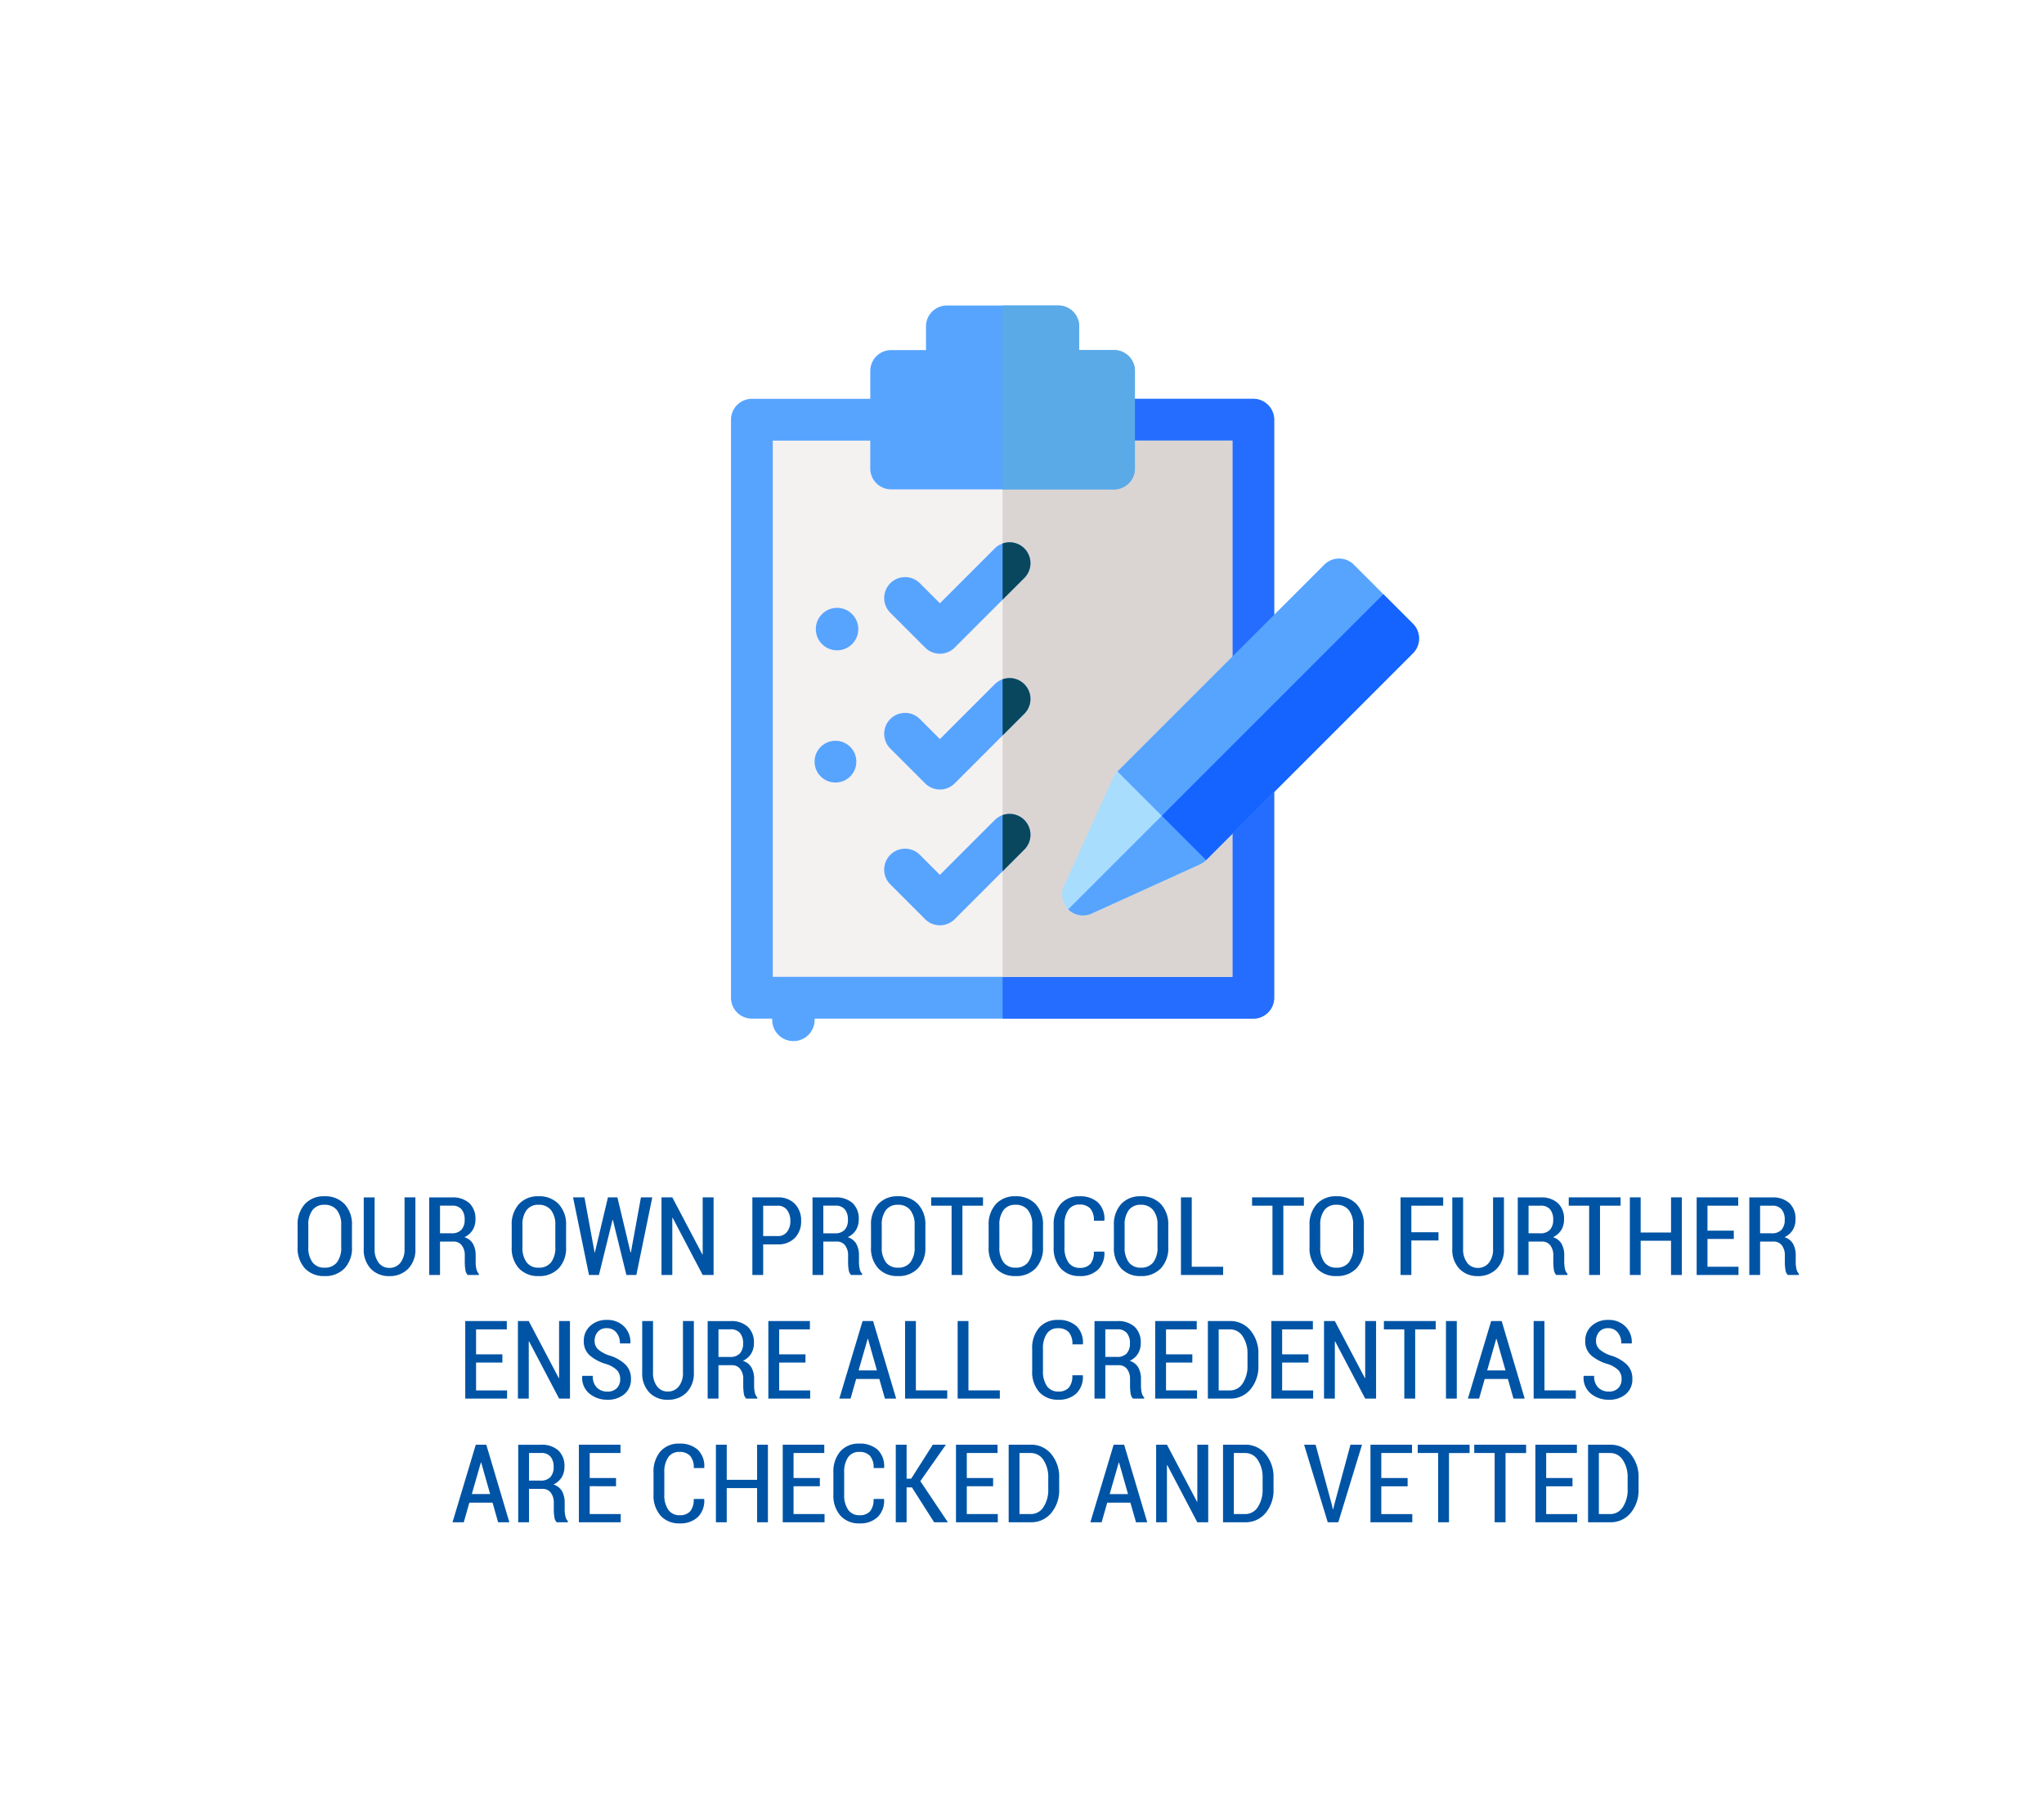 <svg xmlns="http://www.w3.org/2000/svg" xmlns:xlink="http://www.w3.org/1999/xlink" viewBox="0 0 281 249">
  <defs>
    <filter id="Rectangle_400" x="0" y="0" width="281" height="249" filterUnits="userSpaceOnUse">
      <feOffset dy="3" input="SourceAlpha"/>
      <feGaussianBlur stdDeviation="3" result="blur"/>
      <feFlood flood-color="#95b2bb"/>
      <feComposite operator="in" in2="blur"/>
      <feComposite in="SourceGraphic"/>
    </filter>
  </defs>
  <g id="Group_1074" data-name="Group 1074" transform="translate(-1104)">
    <g transform="matrix(1, 0, 0, 1, 1104, 0)" filter="url(#Rectangle_400)">
      <path id="Rectangle_400-2" data-name="Rectangle 400" d="M2,0H227a36,36,0,0,1,36,36V195a36,36,0,0,1-36,36H36A36,36,0,0,1,0,195V2A2,2,0,0,1,2,0Z" transform="translate(9 6)" fill="#fff"/>
    </g>
    <g id="Group_1073" data-name="Group 1073">
      <path id="Path_4760" data-name="Path 4760" d="M-95.614-3.86A4.07,4.07,0,0,1-96.639-.9,3.648,3.648,0,0,1-99.386.154a3.548,3.548,0,0,1-2.7-1.058,4.124,4.124,0,0,1-1-2.955V-6.79a4.154,4.154,0,0,1,1-2.959,3.52,3.52,0,0,1,2.7-1.069,3.647,3.647,0,0,1,2.75,1.066A4.088,4.088,0,0,1-95.614-6.79Zm-1.479-2.952a3.244,3.244,0,0,0-.6-2.113,2.085,2.085,0,0,0-1.7-.721,1.98,1.98,0,0,0-1.644.721,3.333,3.333,0,0,0-.575,2.113V-3.86a3.361,3.361,0,0,0,.579,2.131A1.986,1.986,0,0,0-99.386-1a2.075,2.075,0,0,0,1.7-.721,3.3,3.3,0,0,0,.593-2.135Zm10.2-3.853v7.053a3.742,3.742,0,0,1-1,2.769,3.5,3.5,0,0,1-2.585,1,3.393,3.393,0,0,1-2.538-1,3.785,3.785,0,0,1-.978-2.765v-7.053H-92.5v7.053a3.02,3.02,0,0,0,.56,1.937,1.791,1.791,0,0,0,1.469.7,1.866,1.866,0,0,0,1.512-.7,2.963,2.963,0,0,0,.575-1.941v-7.053Zm3.384,6.072V0h-1.487V-10.657h3.142a3.35,3.35,0,0,1,2.377.784,2.927,2.927,0,0,1,.839,2.249,2.7,2.7,0,0,1-.392,1.461,2.583,2.583,0,0,1-1.124.97,2.041,2.041,0,0,1,1.183.923,3.218,3.218,0,0,1,.363,1.6v.93a4.182,4.182,0,0,0,.1.916,1.283,1.283,0,0,0,.337.659V0h-1.531a1.268,1.268,0,0,1-.326-.736,6.64,6.64,0,0,1-.077-1.022v-.9a2.209,2.209,0,0,0-.414-1.414,1.384,1.384,0,0,0-1.146-.52Zm0-1.135h1.582a1.746,1.746,0,0,0,1.362-.487A1.99,1.99,0,0,0-80.123-7.6a2.133,2.133,0,0,0-.428-1.421,1.61,1.61,0,0,0-1.3-.505h-1.655ZM-66.178-3.86A4.07,4.07,0,0,1-67.2-.9,3.648,3.648,0,0,1-69.95.154,3.548,3.548,0,0,1-72.653-.9a4.124,4.124,0,0,1-1-2.955V-6.79a4.154,4.154,0,0,1,1-2.959,3.52,3.52,0,0,1,2.7-1.069,3.647,3.647,0,0,1,2.75,1.066A4.088,4.088,0,0,1-66.178-6.79Zm-1.479-2.952a3.244,3.244,0,0,0-.6-2.113,2.085,2.085,0,0,0-1.7-.721,1.98,1.98,0,0,0-1.644.721,3.333,3.333,0,0,0-.575,2.113V-3.86A3.361,3.361,0,0,0-71.6-1.729,1.986,1.986,0,0,0-69.95-1a2.075,2.075,0,0,0,1.7-.721,3.3,3.3,0,0,0,.593-2.135Zm10.342,3.728h.044l1.384-7.581h1.56L-56.517,0h-1.37l-1.86-7.566h-.044L-61.659,0h-1.37l-2.19-10.664h1.567L-62.26-3.1h.044l1.794-7.566h1.3ZM-45.9,0H-47.4L-51.53-7.866l-.044.015V0H-53.06V-10.664h1.487l4.131,7.844.044-.007v-7.837H-45.9Zm6.819-4.2V0h-1.487V-10.664h3.464a3.152,3.152,0,0,1,2.377.89,3.224,3.224,0,0,1,.861,2.34,3.221,3.221,0,0,1-.861,2.344,3.159,3.159,0,0,1-2.377.886Zm0-1.143h1.978a1.543,1.543,0,0,0,1.311-.59,2.386,2.386,0,0,0,.447-1.483,2.46,2.46,0,0,0-.443-1.5,1.53,1.53,0,0,0-1.315-.6h-1.978Zm8.269.754V0H-32.3V-10.657h3.142a3.35,3.35,0,0,1,2.377.784,2.927,2.927,0,0,1,.839,2.249,2.7,2.7,0,0,1-.392,1.461,2.583,2.583,0,0,1-1.124.97,2.041,2.041,0,0,1,1.183.923,3.218,3.218,0,0,1,.363,1.6v.93a4.182,4.182,0,0,0,.1.916,1.283,1.283,0,0,0,.337.659V0h-1.531a1.268,1.268,0,0,1-.326-.736,6.64,6.64,0,0,1-.077-1.022v-.9a2.209,2.209,0,0,0-.414-1.414,1.384,1.384,0,0,0-1.146-.52Zm0-1.135h1.582a1.746,1.746,0,0,0,1.362-.487A1.99,1.99,0,0,0-27.433-7.6a2.133,2.133,0,0,0-.428-1.421,1.61,1.61,0,0,0-1.3-.505h-1.655ZM-16.783-3.86A4.07,4.07,0,0,1-17.809-.9,3.648,3.648,0,0,1-20.555.154,3.548,3.548,0,0,1-23.258-.9a4.124,4.124,0,0,1-1-2.955V-6.79a4.154,4.154,0,0,1,1-2.959,3.52,3.52,0,0,1,2.7-1.069,3.647,3.647,0,0,1,2.75,1.066A4.088,4.088,0,0,1-16.783-6.79Zm-1.479-2.952a3.244,3.244,0,0,0-.6-2.113,2.085,2.085,0,0,0-1.7-.721,1.98,1.98,0,0,0-1.644.721,3.333,3.333,0,0,0-.575,2.113V-3.86A3.361,3.361,0,0,0-22.2-1.729,1.986,1.986,0,0,0-20.555-1a2.075,2.075,0,0,0,1.7-.721,3.3,3.3,0,0,0,.593-2.135Zm9.4-2.71h-2.827V0H-13.18V-9.521h-2.805v-1.143h7.126ZM-.612-3.86A4.07,4.07,0,0,1-1.637-.9,3.648,3.648,0,0,1-4.384.154,3.548,3.548,0,0,1-7.086-.9a4.124,4.124,0,0,1-1-2.955V-6.79a4.154,4.154,0,0,1,1-2.959,3.52,3.52,0,0,1,2.7-1.069,3.647,3.647,0,0,1,2.75,1.066A4.088,4.088,0,0,1-.612-6.79ZM-2.091-6.812a3.244,3.244,0,0,0-.6-2.113,2.085,2.085,0,0,0-1.7-.721,1.98,1.98,0,0,0-1.644.721A3.333,3.333,0,0,0-6.61-6.812V-3.86a3.361,3.361,0,0,0,.579,2.131A1.986,1.986,0,0,0-4.384-1a2.075,2.075,0,0,0,1.7-.721A3.3,3.3,0,0,0-2.091-3.86Zm9.9,3.6.015.044A3.144,3.144,0,0,1,6.94-.718a3.458,3.458,0,0,1-2.5.872A3.393,3.393,0,0,1,1.827-.9,4.174,4.174,0,0,1,.853-3.845V-6.8a4.245,4.245,0,0,1,.959-2.952,3.3,3.3,0,0,1,2.578-1.062,3.614,3.614,0,0,1,2.549.846A3.118,3.118,0,0,1,7.826-7.5l-.015.044H6.383a2.414,2.414,0,0,0-.5-1.681,1.938,1.938,0,0,0-1.494-.538,1.763,1.763,0,0,0-1.516.736A3.558,3.558,0,0,0,2.34-6.826v2.981a3.532,3.532,0,0,0,.549,2.131,1.82,1.82,0,0,0,1.553.74,1.864,1.864,0,0,0,1.45-.531,2.485,2.485,0,0,0,.483-1.7Zm8.8-.652A4.07,4.07,0,0,1,15.582-.9,3.648,3.648,0,0,1,12.836.154,3.548,3.548,0,0,1,10.133-.9a4.124,4.124,0,0,1-1-2.955V-6.79a4.154,4.154,0,0,1,1-2.959,3.52,3.52,0,0,1,2.7-1.069,3.647,3.647,0,0,1,2.75,1.066A4.088,4.088,0,0,1,16.608-6.79ZM15.128-6.812a3.244,3.244,0,0,0-.6-2.113,2.085,2.085,0,0,0-1.7-.721,1.98,1.98,0,0,0-1.644.721,3.333,3.333,0,0,0-.575,2.113V-3.86a3.361,3.361,0,0,0,.579,2.131A1.986,1.986,0,0,0,12.836-1a2.075,2.075,0,0,0,1.7-.721,3.3,3.3,0,0,0,.593-2.135Zm4.709,5.684h4.314V0h-5.8V-10.664h1.487ZM35.255-9.521H32.428V0H30.934V-9.521H28.129v-1.143h7.126ZM43.5-3.86A4.07,4.07,0,0,1,42.477-.9,3.648,3.648,0,0,1,39.73.154,3.548,3.548,0,0,1,37.028-.9a4.124,4.124,0,0,1-1-2.955V-6.79a4.154,4.154,0,0,1,1-2.959,3.52,3.52,0,0,1,2.7-1.069,3.647,3.647,0,0,1,2.75,1.066A4.088,4.088,0,0,1,43.5-6.79ZM42.023-6.812a3.244,3.244,0,0,0-.6-2.113,2.085,2.085,0,0,0-1.7-.721,1.98,1.98,0,0,0-1.644.721A3.333,3.333,0,0,0,37.5-6.812V-3.86a3.361,3.361,0,0,0,.579,2.131A1.986,1.986,0,0,0,39.73-1a2.075,2.075,0,0,0,1.7-.721,3.3,3.3,0,0,0,.593-2.135ZM53.756-4.739H50.028V0H48.541V-10.664H54.4v1.143H50.028v3.647h3.728Zm9-5.925v7.053a3.742,3.742,0,0,1-1,2.769,3.5,3.5,0,0,1-2.585,1,3.393,3.393,0,0,1-2.538-1,3.785,3.785,0,0,1-.978-2.765v-7.053h1.487v7.053a3.02,3.02,0,0,0,.56,1.937,1.791,1.791,0,0,0,1.469.7,1.866,1.866,0,0,0,1.512-.7,2.963,2.963,0,0,0,.575-1.941v-7.053Zm3.384,6.072V0H64.655V-10.657H67.8a3.35,3.35,0,0,1,2.377.784,2.927,2.927,0,0,1,.839,2.249,2.7,2.7,0,0,1-.392,1.461,2.583,2.583,0,0,1-1.124.97,2.041,2.041,0,0,1,1.183.923,3.218,3.218,0,0,1,.363,1.6v.93a4.182,4.182,0,0,0,.1.916,1.283,1.283,0,0,0,.337.659V0H69.943a1.268,1.268,0,0,1-.326-.736,6.64,6.64,0,0,1-.077-1.022v-.9a2.209,2.209,0,0,0-.414-1.414,1.384,1.384,0,0,0-1.146-.52Zm0-1.135h1.582a1.746,1.746,0,0,0,1.362-.487A1.99,1.99,0,0,0,69.525-7.6,2.133,2.133,0,0,0,69.1-9.016a1.61,1.61,0,0,0-1.3-.505H66.141ZM78.79-9.521H75.963V0H74.469V-9.521H71.664v-1.143H78.79ZM87.213,0H85.726V-4.7H81.552V0H80.065V-10.664h1.487v4.827h4.175v-4.827h1.487Zm7.141-4.951H90.736v3.823H95V0h-5.75V-10.664h5.713v1.143H90.736v3.435h3.618Zm3.618.359V0H96.486V-10.657h3.142A3.35,3.35,0,0,1,102-9.873a2.927,2.927,0,0,1,.839,2.249,2.7,2.7,0,0,1-.392,1.461,2.583,2.583,0,0,1-1.124.97,2.041,2.041,0,0,1,1.183.923,3.218,3.218,0,0,1,.363,1.6v.93a4.182,4.182,0,0,0,.1.916,1.283,1.283,0,0,0,.337.659V0h-1.531a1.268,1.268,0,0,1-.326-.736,6.64,6.64,0,0,1-.077-1.022v-.9a2.209,2.209,0,0,0-.414-1.414,1.384,1.384,0,0,0-1.146-.52Zm0-1.135h1.582a1.746,1.746,0,0,0,1.362-.487,1.99,1.99,0,0,0,.439-1.381,2.133,2.133,0,0,0-.428-1.421,1.61,1.61,0,0,0-1.3-.505H97.972ZM-74.934,12.049h-3.618v3.823h4.263V17h-5.75V6.336h5.713V7.479h-4.226v3.435h3.618ZM-65.64,17h-1.494l-4.131-7.866-.044.015V17H-72.8V6.336h1.487l4.131,7.844.044-.007V6.336h1.494Zm6.9-2.681a1.752,1.752,0,0,0-.417-1.2,3.657,3.657,0,0,0-1.472-.861,6.043,6.043,0,0,1-2.307-1.208,2.546,2.546,0,0,1-.806-1.97A2.7,2.7,0,0,1-62.853,7a3.243,3.243,0,0,1,2.281-.817A3.179,3.179,0,0,1-58.2,7.09a3.018,3.018,0,0,1,.864,2.278l-.015.044h-1.428a2.242,2.242,0,0,0-.5-1.516,1.646,1.646,0,0,0-1.311-.579,1.544,1.544,0,0,0-1.227.5,1.823,1.823,0,0,0-.436,1.245,1.545,1.545,0,0,0,.461,1.15,4.449,4.449,0,0,0,1.553.857,5.463,5.463,0,0,1,2.219,1.245,2.71,2.71,0,0,1,.762,1.992,2.6,2.6,0,0,1-.9,2.076,3.481,3.481,0,0,1-2.355.773,3.79,3.79,0,0,1-2.446-.835,2.8,2.8,0,0,1-1-2.4l.015-.044H-62.5A2.107,2.107,0,0,0-61.93,15.5a2.012,2.012,0,0,0,1.425.535,1.76,1.76,0,0,0,1.3-.465A1.68,1.68,0,0,0-58.74,14.319Zm10.129-7.983v7.053a3.742,3.742,0,0,1-1,2.769,3.5,3.5,0,0,1-2.585,1,3.393,3.393,0,0,1-2.538-1,3.785,3.785,0,0,1-.978-2.765V6.336h1.487v7.053a3.02,3.02,0,0,0,.56,1.937,1.791,1.791,0,0,0,1.469.7,1.866,1.866,0,0,0,1.512-.7,2.963,2.963,0,0,0,.575-1.941V6.336Zm3.384,6.072V17h-1.487V6.343h3.142a3.35,3.35,0,0,1,2.377.784,2.927,2.927,0,0,1,.839,2.249,2.7,2.7,0,0,1-.392,1.461,2.583,2.583,0,0,1-1.124.97,2.041,2.041,0,0,1,1.183.923,3.218,3.218,0,0,1,.363,1.6v.93a4.182,4.182,0,0,0,.1.916,1.283,1.283,0,0,0,.337.659V17h-1.531a1.268,1.268,0,0,1-.326-.736,6.64,6.64,0,0,1-.077-1.022v-.9a2.209,2.209,0,0,0-.414-1.414,1.384,1.384,0,0,0-1.146-.52Zm0-1.135h1.582a1.746,1.746,0,0,0,1.362-.487A1.99,1.99,0,0,0-41.843,9.4a2.133,2.133,0,0,0-.428-1.421,1.61,1.61,0,0,0-1.3-.505h-1.655Zm11.96.776h-3.618v3.823h4.263V17h-5.75V6.336h5.713V7.479h-4.226v3.435h3.618ZM-23.115,14.3H-26.3L-27.07,17h-1.545l3.2-10.664h1.443L-20.8,17h-1.545Zm-2.849-1.179h2.52l-1.23-4.336h-.044Zm7.874,2.747h4.314V17h-5.8V6.336h1.487Zm7.229,0h4.314V17h-5.8V6.336h1.487Zm15.71-2.08.015.044a3.144,3.144,0,0,1-.879,2.446,3.458,3.458,0,0,1-2.5.872A3.393,3.393,0,0,1-1.128,16.1,4.174,4.174,0,0,1-2.1,13.155V10.2a4.245,4.245,0,0,1,.959-2.952A3.3,3.3,0,0,1,1.436,6.182a3.614,3.614,0,0,1,2.549.846A3.118,3.118,0,0,1,4.871,9.5l-.015.044H3.428a2.414,2.414,0,0,0-.5-1.681,1.938,1.938,0,0,0-1.494-.538,1.763,1.763,0,0,0-1.516.736,3.558,3.558,0,0,0-.535,2.113v2.981a3.532,3.532,0,0,0,.549,2.131,1.82,1.82,0,0,0,1.553.74,1.864,1.864,0,0,0,1.45-.531,2.485,2.485,0,0,0,.483-1.7Zm3.105-1.384V17H6.467V6.343H9.609a3.35,3.35,0,0,1,2.377.784,2.927,2.927,0,0,1,.839,2.249,2.7,2.7,0,0,1-.392,1.461,2.583,2.583,0,0,1-1.124.97,2.041,2.041,0,0,1,1.183.923,3.218,3.218,0,0,1,.363,1.6v.93a4.182,4.182,0,0,0,.1.916,1.283,1.283,0,0,0,.337.659V17H11.755a1.268,1.268,0,0,1-.326-.736,6.64,6.64,0,0,1-.077-1.022v-.9a2.209,2.209,0,0,0-.414-1.414,1.384,1.384,0,0,0-1.146-.52Zm0-1.135H9.536a1.746,1.746,0,0,0,1.362-.487A1.99,1.99,0,0,0,11.338,9.4a2.133,2.133,0,0,0-.428-1.421,1.61,1.61,0,0,0-1.3-.505H7.954Zm11.96.776H16.3v3.823h4.263V17H14.81V6.336h5.713V7.479H16.3v3.435h3.618ZM22.053,17V6.336h3.025A3.543,3.543,0,0,1,27.9,7.618,4.9,4.9,0,0,1,29,10.914V12.43a4.879,4.879,0,0,1-1.095,3.3A3.551,3.551,0,0,1,25.078,17ZM23.54,7.479v8.394h1.538a2.034,2.034,0,0,0,1.758-.963A4.3,4.3,0,0,0,27.5,12.43V10.9a4.259,4.259,0,0,0-.659-2.457,2.034,2.034,0,0,0-1.758-.963Zm12.341,4.57H32.263v3.823h4.263V17h-5.75V6.336h5.713V7.479H32.263v3.435h3.618ZM45.176,17H43.682L39.551,9.134l-.044.015V17H38.02V6.336h1.487l4.131,7.844.044-.007V6.336h1.494Zm8.2-9.521H50.552V17H49.058V7.479H46.252V6.336h7.126ZM56.272,17H54.785V6.336h1.487ZM63.3,14.3H60.11L59.341,17H57.8L61,6.336h1.443L65.61,17H64.065Zm-2.849-1.179h2.52L61.736,8.79h-.044Zm7.874,2.747h4.314V17h-5.8V6.336H68.32Zm10.605-1.553a1.752,1.752,0,0,0-.417-1.2,3.657,3.657,0,0,0-1.472-.861,6.043,6.043,0,0,1-2.307-1.208,2.546,2.546,0,0,1-.806-1.97A2.7,2.7,0,0,1,74.813,7a3.243,3.243,0,0,1,2.281-.817,3.179,3.179,0,0,1,2.373.908,3.018,3.018,0,0,1,.864,2.278l-.015.044H78.889a2.242,2.242,0,0,0-.5-1.516,1.646,1.646,0,0,0-1.311-.579,1.544,1.544,0,0,0-1.227.5,1.823,1.823,0,0,0-.436,1.245,1.545,1.545,0,0,0,.461,1.15,4.449,4.449,0,0,0,1.553.857,5.463,5.463,0,0,1,2.219,1.245,2.71,2.71,0,0,1,.762,1.992,2.6,2.6,0,0,1-.9,2.076,3.481,3.481,0,0,1-2.355.773,3.79,3.79,0,0,1-2.446-.835,2.8,2.8,0,0,1-1-2.4l.015-.044h1.436a2.107,2.107,0,0,0,.575,1.619,2.012,2.012,0,0,0,1.425.535,1.76,1.76,0,0,0,1.3-.465A1.68,1.68,0,0,0,78.926,14.319ZM-76.289,31.3h-3.186l-.769,2.7H-81.79l3.2-10.664h1.443L-73.975,34H-75.52Zm-2.849-1.179h2.52l-1.23-4.336h-.044Zm7.866-.718V34h-1.487V23.343h3.142a3.35,3.35,0,0,1,2.377.784,2.927,2.927,0,0,1,.839,2.249,2.7,2.7,0,0,1-.392,1.461,2.583,2.583,0,0,1-1.124.97,2.041,2.041,0,0,1,1.183.923,3.218,3.218,0,0,1,.363,1.6v.93a4.182,4.182,0,0,0,.1.916,1.283,1.283,0,0,0,.337.659V34h-1.531a1.268,1.268,0,0,1-.326-.736,6.64,6.64,0,0,1-.077-1.022v-.9a2.209,2.209,0,0,0-.414-1.414,1.384,1.384,0,0,0-1.146-.52Zm0-1.135h1.582a1.746,1.746,0,0,0,1.362-.487,1.99,1.99,0,0,0,.439-1.381,2.133,2.133,0,0,0-.428-1.421,1.61,1.61,0,0,0-1.3-.505h-1.655Zm11.96.776H-62.93v3.823h4.263V34h-5.75V23.336H-58.7v1.143H-62.93v3.435h3.618ZM-47.2,30.792l.015.044a3.144,3.144,0,0,1-.879,2.446,3.458,3.458,0,0,1-2.5.872A3.393,3.393,0,0,1-53.181,33.1a4.174,4.174,0,0,1-.974-2.948V27.2a4.245,4.245,0,0,1,.959-2.952,3.3,3.3,0,0,1,2.578-1.062,3.614,3.614,0,0,1,2.549.846,3.118,3.118,0,0,1,.886,2.472l-.015.044h-1.428a2.414,2.414,0,0,0-.5-1.681,1.938,1.938,0,0,0-1.494-.538,1.763,1.763,0,0,0-1.516.736,3.558,3.558,0,0,0-.535,2.113v2.981a3.532,3.532,0,0,0,.549,2.131,1.82,1.82,0,0,0,1.553.74,1.864,1.864,0,0,0,1.45-.531,2.485,2.485,0,0,0,.483-1.7ZM-38.43,34h-1.487V29.3h-4.175V34h-1.487V23.336h1.487v4.827h4.175V23.336h1.487Zm7.141-4.951h-3.618v3.823h4.263V34h-5.75V23.336h5.713v1.143h-4.226v3.435h3.618Zm8.811,1.743.015.044a3.144,3.144,0,0,1-.879,2.446,3.458,3.458,0,0,1-2.5.872A3.393,3.393,0,0,1-28.455,33.1a4.174,4.174,0,0,1-.974-2.948V27.2a4.245,4.245,0,0,1,.959-2.952,3.3,3.3,0,0,1,2.578-1.062,3.614,3.614,0,0,1,2.549.846,3.118,3.118,0,0,1,.886,2.472l-.015.044H-23.9a2.414,2.414,0,0,0-.5-1.681,1.938,1.938,0,0,0-1.494-.538,1.763,1.763,0,0,0-1.516.736,3.558,3.558,0,0,0-.535,2.113v2.981a3.532,3.532,0,0,0,.549,2.131,1.82,1.82,0,0,0,1.553.74,1.864,1.864,0,0,0,1.45-.531,2.485,2.485,0,0,0,.483-1.7Zm3.845-1.589h-.732V34h-1.487V23.336h1.487v4.673h.63l2.974-4.673h1.8l-3.516,5.01L-13.689,34h-1.89Zm11.162-.154h-3.618v3.823h4.263V34h-5.75V23.336h5.713v1.143h-4.226v3.435h3.618ZM-5.332,34V23.336h3.025A3.543,3.543,0,0,1,.516,24.618a4.9,4.9,0,0,1,1.095,3.3V29.43a4.879,4.879,0,0,1-1.095,3.3A3.551,3.551,0,0,1-2.307,34Zm1.487-9.521v8.394h1.538a2.034,2.034,0,0,0,1.758-.963A4.3,4.3,0,0,0,.11,29.43V27.9a4.259,4.259,0,0,0-.659-2.457,2.034,2.034,0,0,0-1.758-.963ZM11.4,31.3H8.218L7.449,34H5.9L9.1,23.336h1.443L13.718,34H12.173ZM8.555,30.125h2.52L9.844,25.79H9.8ZM22.1,34H20.6l-4.131-7.866-.044.015V34H14.941V23.336h1.487l4.131,7.844.044-.007V23.336H22.1Zm2.036,0V23.336h3.025a3.543,3.543,0,0,1,2.823,1.282,4.9,4.9,0,0,1,1.095,3.3V29.43a4.879,4.879,0,0,1-1.095,3.3A3.551,3.551,0,0,1,27.158,34Zm1.487-9.521v8.394h1.538a2.034,2.034,0,0,0,1.758-.963,4.3,4.3,0,0,0,.659-2.479V27.9a4.259,4.259,0,0,0-.659-2.457,2.034,2.034,0,0,0-1.758-.963Zm13.462,7.075.154.652h.044l.154-.645,2.219-8.225h1.589L39.983,34h-1.45L35.281,23.336h1.582Zm10.43-2.5H45.894v3.823h4.263V34h-5.75V23.336H50.12v1.143H45.894v3.435h3.618Zm8.518-4.57H55.2V34H53.708V24.479H50.9V23.336H58.03Zm7.771,0H62.974V34H61.479V24.479H58.674V23.336H65.8Zm6.379,4.57H68.562v3.823h4.263V34h-5.75V23.336h5.713v1.143H68.562v3.435H72.18ZM74.319,34V23.336h3.025a3.543,3.543,0,0,1,2.823,1.282,4.9,4.9,0,0,1,1.095,3.3V29.43a4.879,4.879,0,0,1-1.095,3.3A3.551,3.551,0,0,1,77.344,34Zm1.487-9.521v8.394h1.538a2.034,2.034,0,0,0,1.758-.963,4.3,4.3,0,0,0,.659-2.479V27.9a4.259,4.259,0,0,0-.659-2.457,2.034,2.034,0,0,0-1.758-.963Z" transform="translate(1248 175.273)" fill="#0054a5"/>
      <g id="list" transform="translate(1204.494 42)">
        <path id="Path_933" data-name="Path 933" d="M80.8,152.206H11.872A2.872,2.872,0,0,1,9,149.334V69.872A2.872,2.872,0,0,1,11.872,67H80.8a2.872,2.872,0,0,1,2.872,2.872v79.462A2.872,2.872,0,0,1,80.8,152.206Z" transform="translate(-9 -54.171)" fill="#57a4ff"/>
        <path id="Path_934" data-name="Path 934" d="M238.465,67H204v85.206h34.465a2.872,2.872,0,0,0,2.872-2.872V69.872A2.872,2.872,0,0,0,238.465,67Z" transform="translate(-166.663 -54.171)" fill="#246dff"/>
        <path id="Path_935" data-name="Path 935" d="M39,97h63.186v73.717H39Z" transform="translate(-33.256 -78.427)" fill="#f4f1f1"/>
        <path id="Path_936" data-name="Path 936" d="M204,97h31.593v73.717H204Z" transform="translate(-166.663 -78.427)" fill="#dad5d3"/>
        <g id="Group_239" data-name="Group 239" transform="translate(21.062 32.551)">
          <path id="Path_937" data-name="Path 937" d="M126.659,185.318a2.862,2.862,0,0,1-2.031-.841l-4.787-4.787a2.872,2.872,0,1,1,4.062-4.062l2.756,2.756,7.543-7.543a2.872,2.872,0,0,1,4.062,4.062l-9.574,9.574A2.863,2.863,0,0,1,126.659,185.318Z" transform="translate(-119 -170)" fill="#57a4ff"/>
          <path id="Path_938" data-name="Path 938" d="M126.659,282.818a2.862,2.862,0,0,1-2.031-.841l-4.787-4.787a2.872,2.872,0,1,1,4.062-4.062l2.756,2.756,7.543-7.543a2.872,2.872,0,1,1,4.062,4.062l-9.574,9.574A2.863,2.863,0,0,1,126.659,282.818Z" transform="translate(-119 -248.832)" fill="#57a4ff"/>
          <path id="Path_939" data-name="Path 939" d="M126.659,380.318a2.862,2.862,0,0,1-2.031-.841l-4.787-4.787a2.872,2.872,0,1,1,4.062-4.062l2.756,2.756,7.543-7.543a2.872,2.872,0,1,1,4.062,4.062l-9.574,9.574A2.863,2.863,0,0,1,126.659,380.318Z" transform="translate(-119 -327.663)" fill="#57a4ff"/>
        </g>
        <path id="Path_940" data-name="Path 940" d="M206.989,170.852a2.869,2.869,0,0,0-2.988-.674V177.9l2.988-2.988A2.872,2.872,0,0,0,206.989,170.852Z" transform="translate(-166.663 -137.46)" fill="#08475e"/>
        <path id="Path_941" data-name="Path 941" d="M206.989,268.352a2.869,2.869,0,0,0-2.988-.674V275.4l2.988-2.988A2.872,2.872,0,0,0,206.989,268.352Z" transform="translate(-166.663 -216.292)" fill="#08475e"/>
        <path id="Path_942" data-name="Path 942" d="M206.989,365.852a2.869,2.869,0,0,0-2.988-.674V372.9l2.988-2.988A2.872,2.872,0,0,0,206.989,365.852Z" transform="translate(-166.663 -295.123)" fill="#08475e"/>
        <ellipse id="Ellipse_13" data-name="Ellipse 13" cx="2.921" cy="2.921" rx="2.921" ry="2.921" transform="translate(11.66 41.562)" fill="#57a4ff"/>
        <ellipse id="Ellipse_14" data-name="Ellipse 14" cx="2.872" cy="2.872" rx="2.872" ry="2.872" transform="translate(11.488 59.836)" fill="#57a4ff"/>
        <ellipse id="Ellipse_15" data-name="Ellipse 15" cx="2.921" cy="2.921" rx="2.921" ry="2.921" transform="translate(5.66 95.283)" fill="#57a4ff"/>
        <path id="Path_943" data-name="Path 943" d="M142.508,25.275H111.872A2.872,2.872,0,0,1,109,22.4V9a2.872,2.872,0,0,1,2.872-2.872h4.787V2.872A2.872,2.872,0,0,1,119.531,0h15.318a2.872,2.872,0,0,1,2.872,2.872V6.127h4.787A2.872,2.872,0,0,1,145.38,9V22.4A2.872,2.872,0,0,1,142.508,25.275Z" transform="translate(-89.853)" fill="#57a4ff"/>
        <path id="Path_944" data-name="Path 944" d="M219.318,6.127h-4.787V2.872A2.872,2.872,0,0,0,211.659,0H204V25.275h15.318A2.872,2.872,0,0,0,222.19,22.4V9A2.872,2.872,0,0,0,219.318,6.127Z" transform="translate(-166.663)" fill="#5aaae7"/>
        <path id="Path_945" data-name="Path 945" d="M249.6,350.785a2.872,2.872,0,0,1-2.615-4.061l6.77-14.893a2.872,2.872,0,0,1,4.646-.842l8.124,8.124a2.872,2.872,0,0,1-.842,4.646l-14.893,6.77A2.872,2.872,0,0,1,249.6,350.785Z" transform="translate(-201.208 -266.933)" fill="#a8ddfd"/>
        <path id="Path_946" data-name="Path 946" d="M266.013,355.754,251.12,370.647a2.871,2.871,0,0,0,3.219.584l14.893-6.77a2.872,2.872,0,0,0,.842-4.646Z" transform="translate(-204.76 -287.637)" fill="#57a4ff"/>
        <path id="Path_947" data-name="Path 947" d="M286.475,210.929,314.908,182.5a2.872,2.872,0,0,1,4.062,0l8.123,8.123a2.872,2.872,0,0,1,0,4.062L298.66,223.114Z" transform="translate(-233.346 -146.873)" fill="#57a4ff"/>
        <path id="Path_948" data-name="Path 948" d="M348.757,207.261l-30.463,30.463,6.093,6.093,28.432-28.432a2.872,2.872,0,0,0,0-4.062Z" transform="translate(-259.072 -167.576)" fill="#1664ff"/>
      </g>
    </g>
  </g>
</svg>
